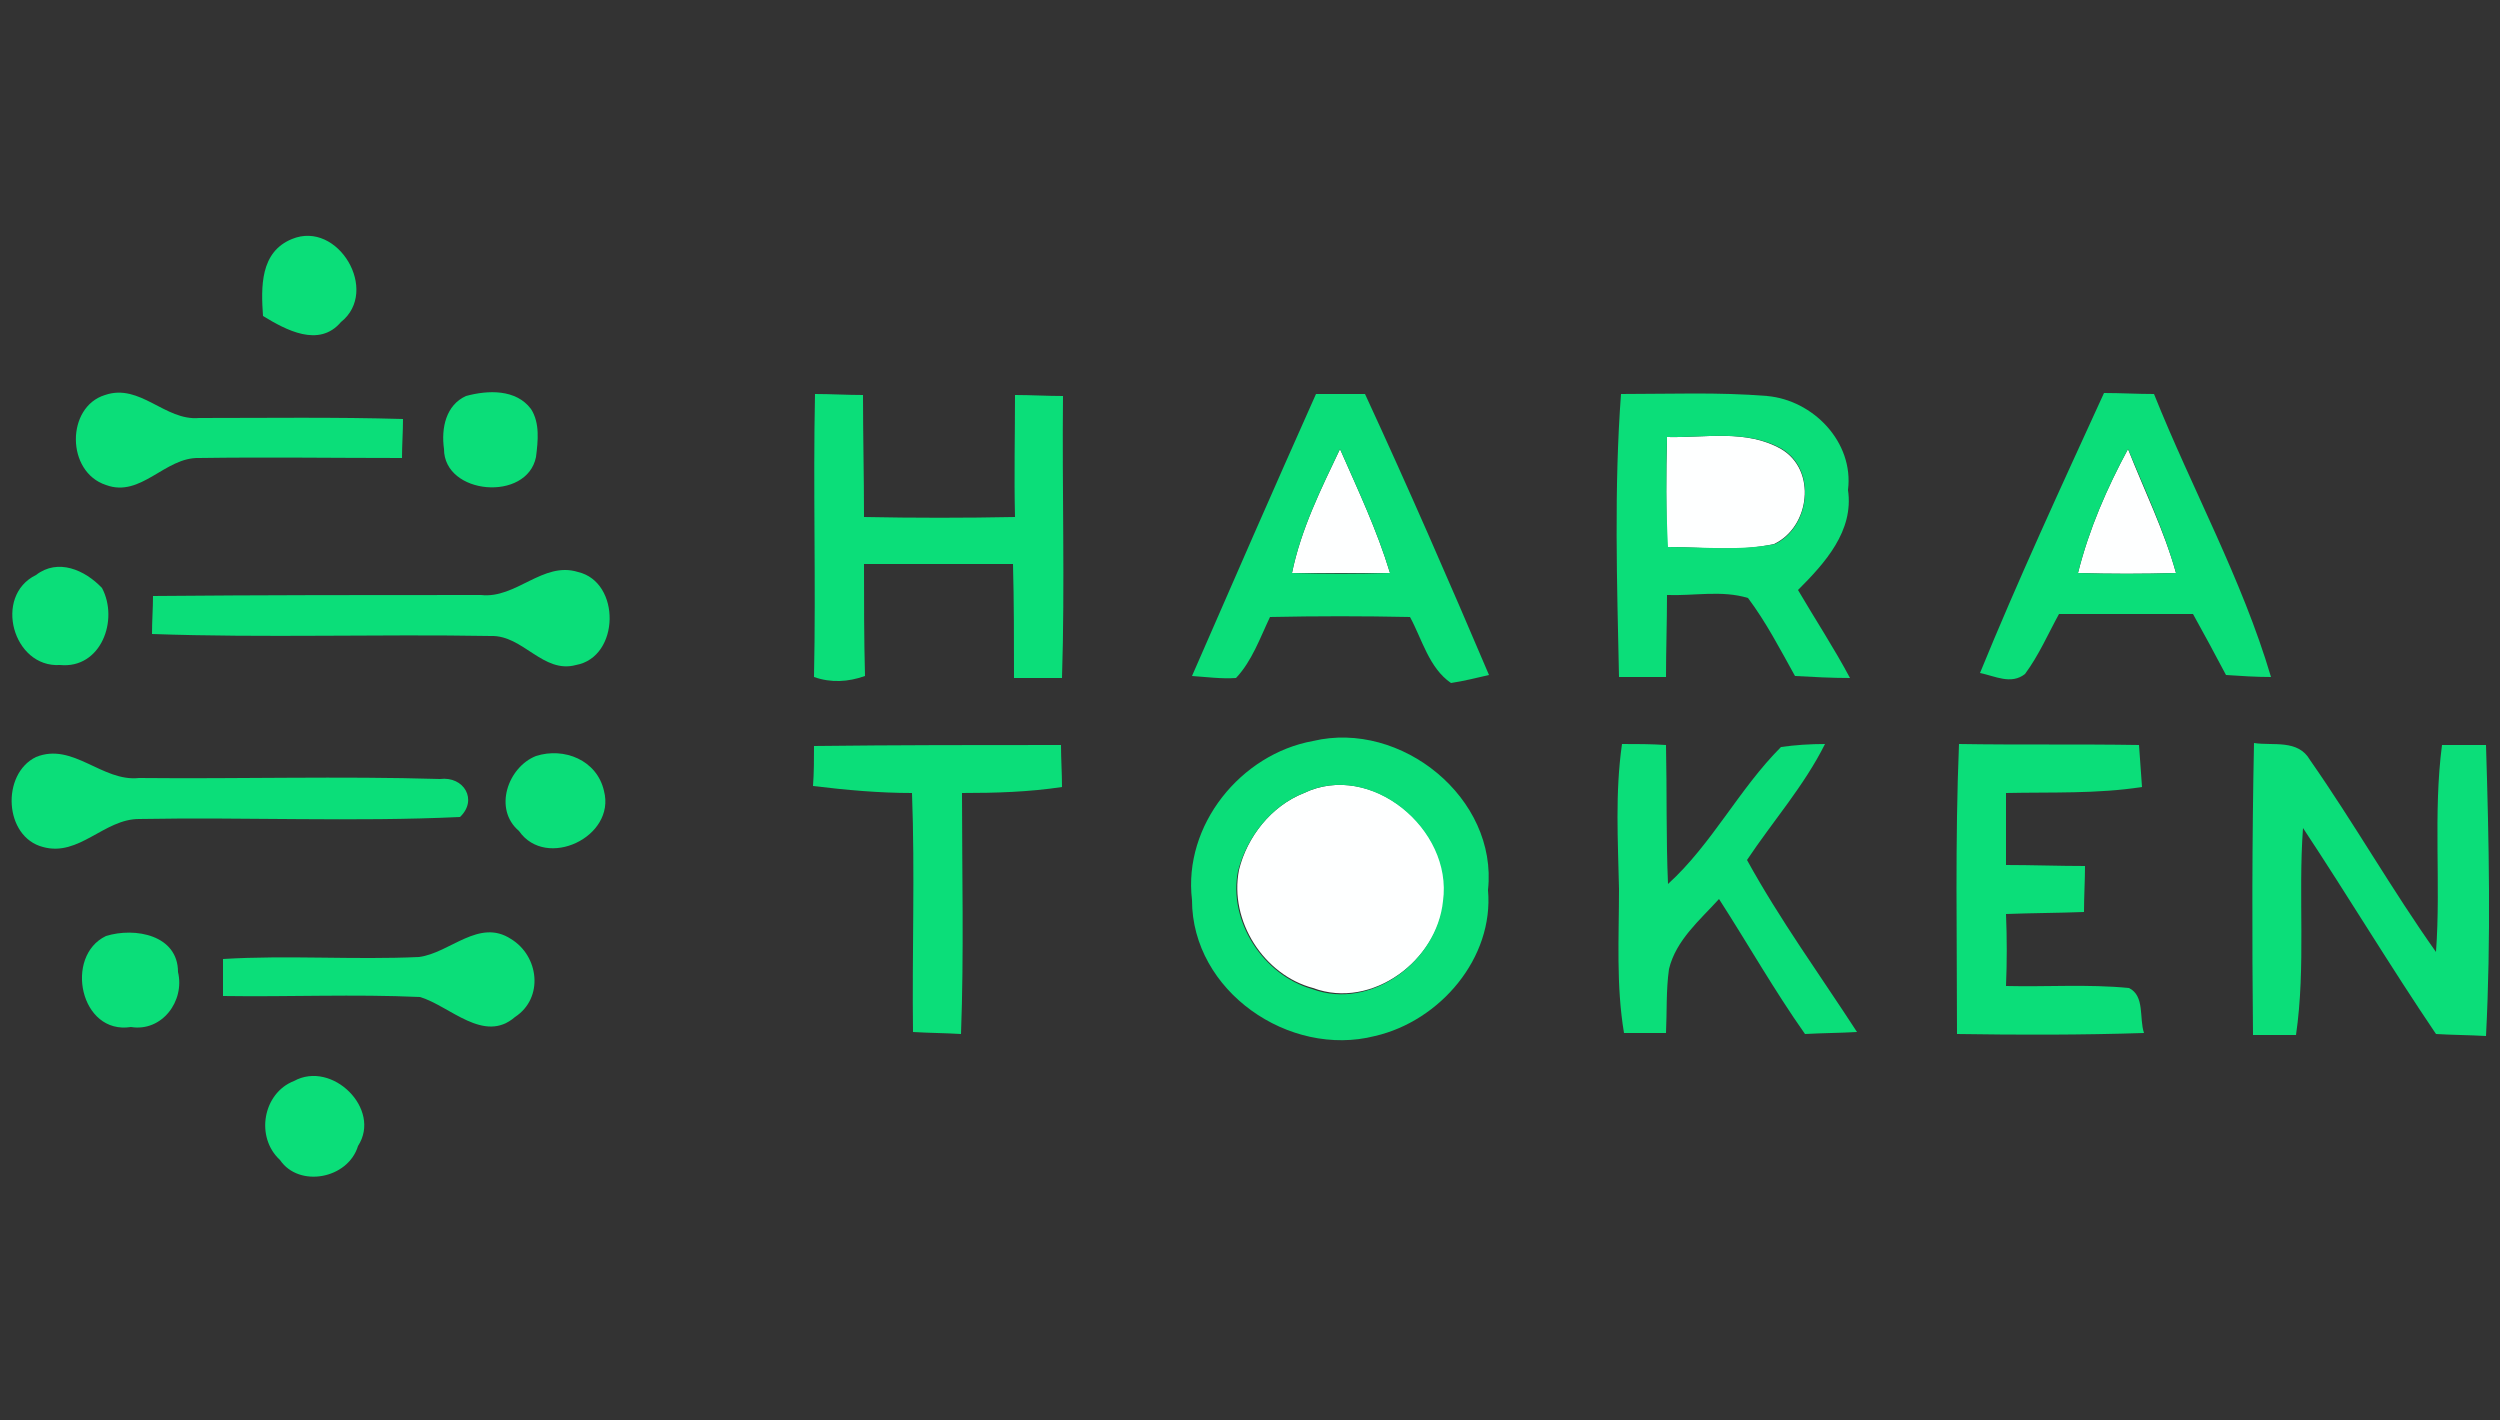 <?xml version="1.0" encoding="utf-8"?>
<!-- Generator: Adobe Illustrator 26.0.3, SVG Export Plug-In . SVG Version: 6.00 Build 0)  -->
<svg version="1.1" id="Layer_1" xmlns="http://www.w3.org/2000/svg" xmlns:xlink="http://www.w3.org/1999/xlink" x="0px" y="0px"
	 viewBox="0 0 250 142" style="enable-background:new 0 0 250 142;" xml:space="preserve">
<rect x="0" y="0" width="250" height="142" fill="#333333" stroke="none"/>
<style type="text/css">
	.st0{fill:#FEFFFF;}
	.st1{fill:#0BDE79;}
</style>
<g id="_x23_feffffff">
	<path class="st0" d="M166.7,43.7c3.8,0.1,7.9-0.8,11.4,1.2c3.6,2.1,2.9,7.8-0.7,9.5c-3.5,0.8-7.1,0.3-10.7,0.3
		C166.6,51,166.6,47.3,166.7,43.7z"/>
	<path class="st0" d="M129.2,57.3c0.9-4.4,2.9-8.4,4.8-12.4c1.8,4.1,3.7,8.1,5,12.4C135.7,57.3,132.5,57.3,129.2,57.3z"/>
	<path class="st0" d="M207.8,57.3c1.1-4.4,2.9-8.5,5-12.4c1.6,4.1,3.6,8.1,4.8,12.4C214.3,57.4,211,57.4,207.8,57.3z"/>
	<path class="st0" d="M130.4,79.3c6.7-3.2,14.9,3.6,14,10.7c-0.6,6-7.2,11-13.1,8.8c-4.9-1.3-8.4-6.7-7.4-11.8
		C124.7,83.7,127.1,80.6,130.4,79.3z"/>
</g>
<g id="_x23_0bde79ff">
	<path class="st1" d="M29.2,23.9c4.6-1.9,8.8,5.2,4.9,8.3c-2.2,2.6-5.5,0.8-7.8-0.6C26.1,28.7,26,25.2,29.2,23.9z"/>
	<path class="st1" d="M10.5,39.5c3.5-1.2,6,2.6,9.4,2.3c6.8,0,13.6-0.1,20.4,0.1c0,1.3-0.1,2.6-0.1,3.9c-6.8,0-13.5-0.1-20.3,0
		c-3.4-0.1-5.8,4-9.3,2.7C6.6,47.2,6.6,40.7,10.5,39.5z"/>
	<path class="st1" d="M46.6,39.6c2.2-0.6,5-0.7,6.5,1.3c0.9,1.4,0.7,3.2,0.5,4.8c-0.9,4.5-9.2,3.8-9.2-0.8
		C44.1,42.8,44.6,40.5,46.6,39.6z"/>
	<path class="st1" d="M131.6,39.4c1.6,0,3.3,0,4.9,0c4.3,9.3,8.4,18.7,12.4,28.1c-1.3,0.3-2.5,0.6-3.8,0.8c-2.2-1.5-2.9-4.4-4.1-6.6
		c-4.7-0.1-9.3-0.1-14,0c-1,2.1-1.8,4.4-3.4,6.1c-1.5,0.1-2.9-0.1-4.4-0.2C123.3,58.2,127.4,48.8,131.6,39.4 M129.2,57.3
		c3.3,0.1,6.5,0.1,9.8,0c-1.3-4.3-3.2-8.3-5-12.4C132.1,48.9,130.1,52.9,129.2,57.3z"/>
	<path class="st1" d="M162.1,39.4c4.9,0,9.8-0.2,14.6,0.2c4.6,0.4,8.7,4.6,8.1,9.4c0.6,4.1-2.3,7.3-5,10c1.7,2.9,3.6,5.8,5.2,8.8
		c-1.8,0-3.7-0.1-5.5-0.2c-1.5-2.7-2.9-5.4-4.7-7.8c-2.6-0.8-5.4-0.2-8.1-0.3c0,2.7-0.1,5.5-0.1,8.2c-1.6,0-3.1,0-4.7,0
		C161.7,58.3,161.4,48.8,162.1,39.4 M166.7,43.7c-0.1,3.7-0.1,7.3,0.1,11c3.6,0,7.2,0.4,10.7-0.3c3.5-1.7,4.2-7.4,0.7-9.5
		C174.7,42.9,170.5,43.8,166.7,43.7z"/>
	<path class="st1" d="M210.4,39.3c1.7,0,3.3,0.1,5,0.1c3.8,9.5,8.8,18.5,11.7,28.3c-1.5,0-3-0.1-4.5-0.2c-1.1-2.1-2.2-4.1-3.3-6.1
		c-4.4,0-8.9,0-13.4,0c-1.1,2-2,4.1-3.4,6c-1.4,1.1-3,0.2-4.5-0.1C201.8,58,206.1,48.7,210.4,39.3 M207.8,57.3
		c3.3,0.1,6.5,0.1,9.8,0c-1.2-4.3-3.1-8.3-4.8-12.4C210.7,48.8,208.9,52.9,207.8,57.3z"/>
	<path class="st1" d="M81.5,39.4c1.6,0,3.2,0.1,4.8,0.1c0,4.1,0.1,8.1,0.1,12.2c5,0.1,10.1,0.1,15.1,0c-0.1-4.1,0-8.2,0-12.2
		c1.6,0,3.2,0.1,4.8,0.1c-0.1,9.4,0.2,18.8-0.1,28.2c-1.6,0-3.2,0-4.8,0c0-3.8,0-7.6-0.1-11.4c-5,0-10,0-14.9,0
		c0,3.7,0,7.5,0.1,11.2c-1.7,0.6-3.4,0.7-5.1,0.1C81.6,58.2,81.3,48.8,81.5,39.4z"/>
	<path class="st1" d="M3.6,57.5c2.2-1.7,4.9-0.5,6.6,1.3c1.7,3.2-0.1,8.1-4.2,7.7C1.3,66.8-0.7,59.6,3.6,57.5z"/>
	<path class="st1" d="M48.1,59.5c3.5,0.4,6.2-3.4,9.7-2.3c4.3,1,4.2,8.5-0.2,9.3c-3.3,0.9-5.3-3-8.5-2.9
		c-11.3-0.2-22.6,0.2-33.9-0.2c0-1.3,0.1-2.6,0.1-3.8C26.2,59.5,37.1,59.5,48.1,59.5z"/>
	<path class="st1" d="M81.4,74.6c8.2-0.1,16.5-0.1,24.7-0.1c0,1.4,0.1,2.8,0.1,4.2c-3.3,0.5-6.6,0.6-10,0.6c0,8,0.2,16.1-0.1,24.1
		c-1.6-0.1-3.2-0.1-4.8-0.2c-0.1-7.9,0.2-15.9-0.1-23.9c-3.3,0-6.6-0.3-9.9-0.7C81.4,77.3,81.4,75.9,81.4,74.6z"/>
	<path class="st1" d="M131.3,74.1c8.8-2.1,18.5,5.7,17.5,14.9c0.6,6.8-4.8,13.1-11.3,14.6c-8.6,2.2-18.3-4.5-18.3-13.6
		C118.3,82.5,124.1,75.4,131.3,74.1 M130.4,79.3c-3.3,1.3-5.7,4.4-6.6,7.8c-1,5,2.5,10.4,7.4,11.8c5.9,2.2,12.5-2.8,13.1-8.8
		C145.3,82.9,137,76.1,130.4,79.3z"/>
	<path class="st1" d="M162.2,74.4c1.5,0,2.9,0,4.4,0.1c0.1,4.6,0,9.3,0.2,13.9c4.4-4,7.1-9.5,11.3-13.7c1.4-0.2,2.9-0.3,4.4-0.3
		c-2.1,4.2-5.2,7.7-7.8,11.6c3.3,6,7.3,11.5,11,17.2c-1.7,0.1-3.4,0.1-5.2,0.2c-3.1-4.4-5.7-9-8.6-13.5c-1.9,2.1-4.3,4.1-5,7
		c-0.3,2.1-0.2,4.3-0.3,6.4c-1.4,0-2.8,0-4.2,0c-0.8-4.8-0.5-9.6-0.5-14.4C161.8,84.1,161.5,79.3,162.2,74.4z"/>
	<path class="st1" d="M195.9,74.4c6,0.1,12,0,18,0.1c0.1,1.4,0.2,2.8,0.3,4.2c-4.5,0.7-9.1,0.5-13.6,0.6c0,2.4,0,4.8,0,7.2
		c2.6,0,5.3,0.1,7.9,0.1c0,1.5-0.1,3-0.1,4.6c-2.6,0.1-5.2,0.1-7.8,0.2c0.1,2.4,0.1,4.8,0,7.2c4.1,0.1,8.2-0.2,12.3,0.2
		c1.6,0.8,1,3,1.5,4.5c-6.2,0.2-12.4,0.2-18.7,0.1C195.7,93.7,195.5,84.1,195.9,74.4z"/>
	<path class="st1" d="M225.4,74.3c1.9,0.3,4.4-0.4,5.6,1.7c4.4,6.3,8.2,13,12.6,19.2c0.5-6.9-0.3-13.8,0.6-20.7c1.5,0,2.9,0,4.4,0
		c0.3,9.7,0.5,19.4,0,29.1c-1.7-0.1-3.4-0.1-5-0.2c-4.6-6.8-8.8-13.8-13.3-20.6c-0.5,6.9,0.3,13.8-0.7,20.7c-1.4,0-2.9,0-4.3,0
		C225.2,93.8,225.2,84,225.4,74.3z"/>
	<path class="st1" d="M3.6,75.7c3.7-1.5,6.6,2.5,10.3,2.1C24,77.9,34,77.6,44,77.9c2.4-0.3,3.8,2.1,2,3.8c-10.7,0.5-21.4,0-32.1,0.2
		c-3.5,0-6,3.8-9.6,2.8C0.4,83.7,0.1,77.4,3.6,75.7z"/>
	<path class="st1" d="M53.6,75.6c2.8-0.9,6.1,0.4,6.8,3.5c1.2,4.6-5.8,7.9-8.5,4C49.3,80.9,50.8,76.7,53.6,75.6z"/>
	<path class="st1" d="M10.6,93.6c2.9-0.9,7.2-0.1,7.2,3.6c0.7,2.9-1.6,6-4.7,5.5C8,103.5,6.4,95.6,10.6,93.6z"/>
	<path class="st1" d="M41.9,95.7c3.1-0.4,6-3.9,9.2-1.8c2.8,1.7,3.3,5.9,0.4,7.8c-3.1,2.7-6.5-1.1-9.5-2c-6.6-0.3-13.1,0-19.7-0.1
		c0-1.2,0-2.4,0-3.7C28.8,95.5,35.4,96,41.9,95.7z"/>
	<path class="st1" d="M29.4,108.1c3.8-2.1,8.8,2.8,6.4,6.5c-1,3.3-5.9,4.2-7.8,1.4C25.5,113.7,26.3,109.3,29.4,108.1z"/>
</g>
</svg>
